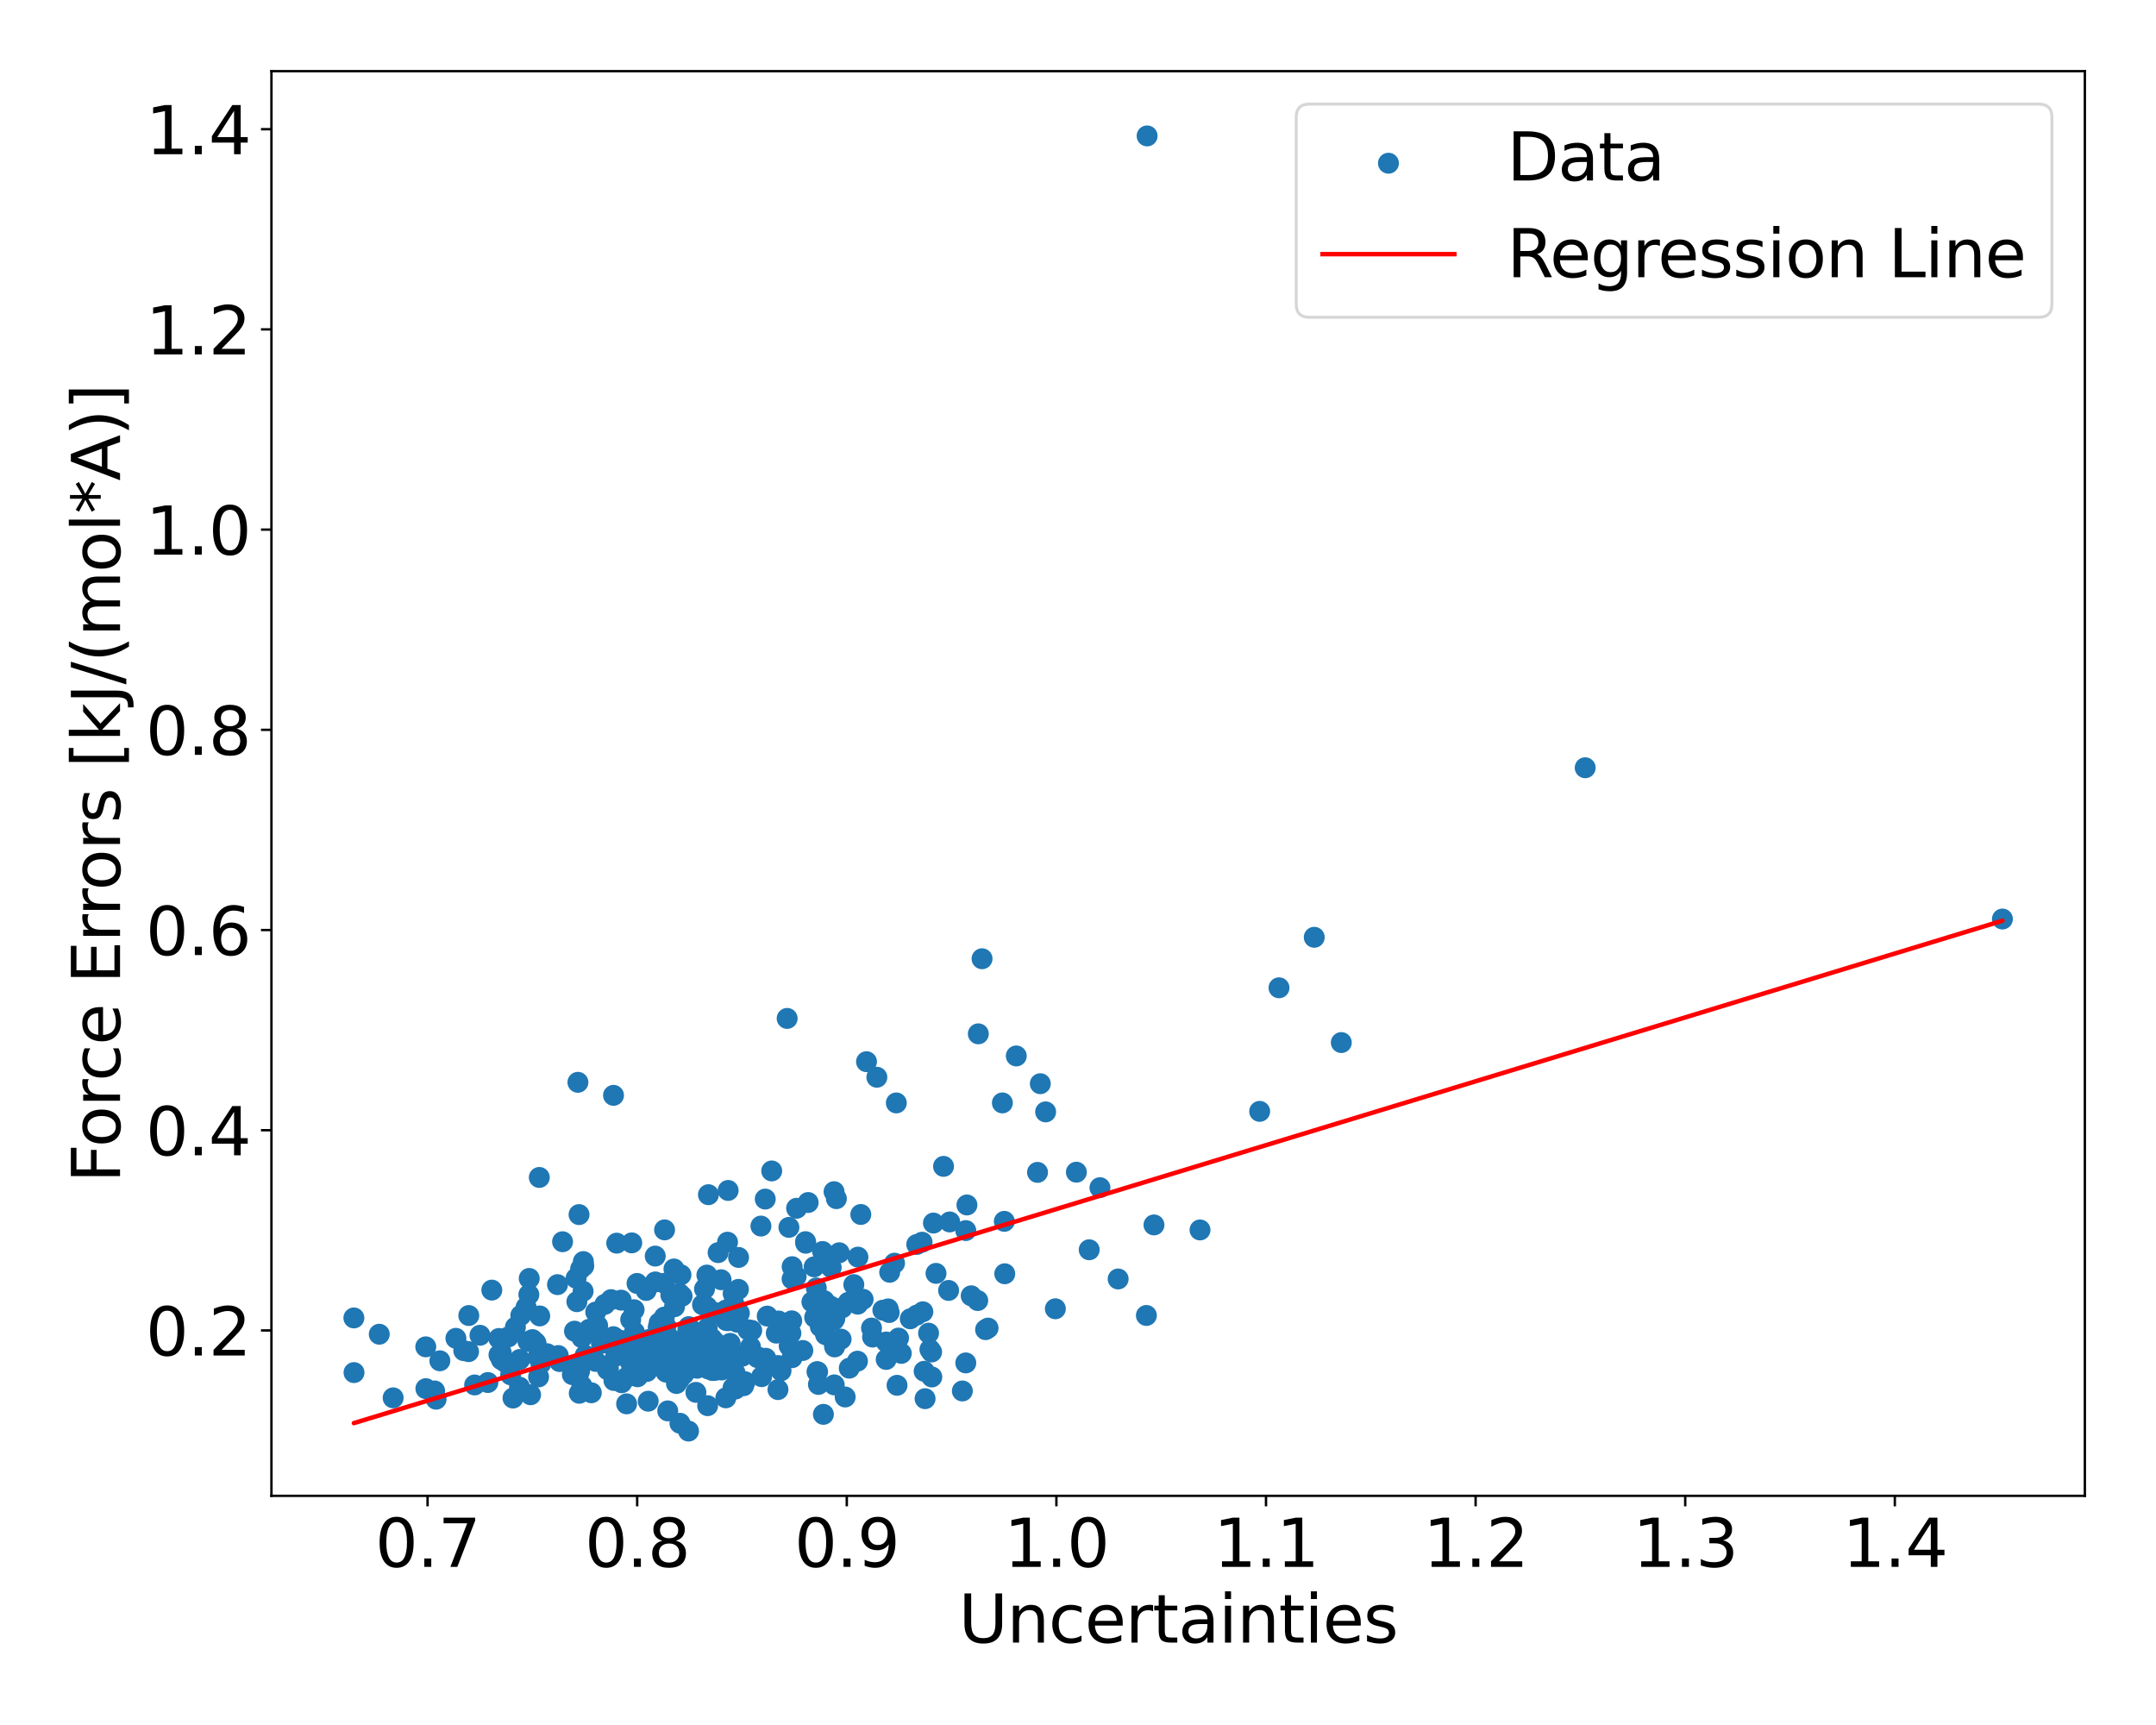 <?xml version="1.0" encoding="utf-8" standalone="no"?>
<!DOCTYPE svg PUBLIC "-//W3C//DTD SVG 1.1//EN"
  "http://www.w3.org/Graphics/SVG/1.1/DTD/svg11.dtd">
<svg xmlns:xlink="http://www.w3.org/1999/xlink" width="720pt" height="576pt" viewBox="0 0 720 576" xmlns="http://www.w3.org/2000/svg" version="1.1">
 <defs>
  <style type="text/css">*{stroke-linejoin: round; stroke-linecap: butt}</style>
 </defs>
 <g id="figure_1">
  <g id="patch_1">
   <path d="M 0 576 
L 720 576 
L 720 0 
L 0 0 
z
" style="fill: #ffffff"/>
  </g>
  <g id="axes_1">
   <g id="patch_2">
    <path d="M 90.65 499.48 
L 696.24 499.48 
L 696.24 23.76 
L 90.65 23.76 
z
" style="fill: #ffffff"/>
   </g>
   <g id="PathCollection_1">
    <defs>
     <path id="mf0bd184e7b" d="M 0 3 
C 0.796 3 1.559 2.684 2.121 2.121 
C 2.684 1.559 3 0.796 3 0 
C 3 -0.796 2.684 -1.559 2.121 -2.121 
C 1.559 -2.684 0.796 -3 0 -3 
C -0.796 -3 -1.559 -2.684 -2.121 -2.121 
C -2.684 -1.559 -3 -0.796 -3 0 
C -3 0.796 -2.684 1.559 -2.121 2.121 
C -1.559 2.684 -0.796 3 0 3 
z
" style="stroke: #1f77b4"/>
    </defs>
    <g clip-path="url(#p8e63df22cf)">
     <use xlink:href="#mf0bd184e7b" x="291.402" y="446.472" style="fill: #1f77b4; stroke: #1f77b4"/>
     <use xlink:href="#mf0bd184e7b" x="214.56" y="454.845" style="fill: #1f77b4; stroke: #1f77b4"/>
     <use xlink:href="#mf0bd184e7b" x="210.976" y="415.013" style="fill: #1f77b4; stroke: #1f77b4"/>
     <use xlink:href="#mf0bd184e7b" x="156.475" y="451.33" style="fill: #1f77b4; stroke: #1f77b4"/>
     <use xlink:href="#mf0bd184e7b" x="246.714" y="461.377" style="fill: #1f77b4; stroke: #1f77b4"/>
     <use xlink:href="#mf0bd184e7b" x="263.553" y="449.432" style="fill: #1f77b4; stroke: #1f77b4"/>
     <use xlink:href="#mf0bd184e7b" x="447.934" y="348.126" style="fill: #1f77b4; stroke: #1f77b4"/>
     <use xlink:href="#mf0bd184e7b" x="240.808" y="427.321" style="fill: #1f77b4; stroke: #1f77b4"/>
     <use xlink:href="#mf0bd184e7b" x="239.206" y="455.465" style="fill: #1f77b4; stroke: #1f77b4"/>
     <use xlink:href="#mf0bd184e7b" x="232.778" y="456.866" style="fill: #1f77b4; stroke: #1f77b4"/>
     <use xlink:href="#mf0bd184e7b" x="234.608" y="435.675" style="fill: #1f77b4; stroke: #1f77b4"/>
     <use xlink:href="#mf0bd184e7b" x="170.54" y="459.084" style="fill: #1f77b4; stroke: #1f77b4"/>
     <use xlink:href="#mf0bd184e7b" x="279.313" y="400.25" style="fill: #1f77b4; stroke: #1f77b4"/>
     <use xlink:href="#mf0bd184e7b" x="249.743" y="444.026" style="fill: #1f77b4; stroke: #1f77b4"/>
     <use xlink:href="#mf0bd184e7b" x="226.919" y="460.556" style="fill: #1f77b4; stroke: #1f77b4"/>
     <use xlink:href="#mf0bd184e7b" x="179.034" y="448.645" style="fill: #1f77b4; stroke: #1f77b4"/>
     <use xlink:href="#mf0bd184e7b" x="186.868" y="454.64" style="fill: #1f77b4; stroke: #1f77b4"/>
     <use xlink:href="#mf0bd184e7b" x="126.657" y="445.514" style="fill: #1f77b4; stroke: #1f77b4"/>
     <use xlink:href="#mf0bd184e7b" x="179.862" y="459.776" style="fill: #1f77b4; stroke: #1f77b4"/>
     <use xlink:href="#mf0bd184e7b" x="180.102" y="393.167" style="fill: #1f77b4; stroke: #1f77b4"/>
     <use xlink:href="#mf0bd184e7b" x="145.639" y="467.206" style="fill: #1f77b4; stroke: #1f77b4"/>
     <use xlink:href="#mf0bd184e7b" x="191.855" y="444.493" style="fill: #1f77b4; stroke: #1f77b4"/>
     <use xlink:href="#mf0bd184e7b" x="306.129" y="439.144" style="fill: #1f77b4; stroke: #1f77b4"/>
     <use xlink:href="#mf0bd184e7b" x="199.586" y="442.659" style="fill: #1f77b4; stroke: #1f77b4"/>
     <use xlink:href="#mf0bd184e7b" x="254.338" y="459.688" style="fill: #1f77b4; stroke: #1f77b4"/>
     <use xlink:href="#mf0bd184e7b" x="385.372" y="409.016" style="fill: #1f77b4; stroke: #1f77b4"/>
     <use xlink:href="#mf0bd184e7b" x="216.674" y="453.606" style="fill: #1f77b4; stroke: #1f77b4"/>
     <use xlink:href="#mf0bd184e7b" x="142.221" y="463.688" style="fill: #1f77b4; stroke: #1f77b4"/>
     <use xlink:href="#mf0bd184e7b" x="142.186" y="449.727" style="fill: #1f77b4; stroke: #1f77b4"/>
     <use xlink:href="#mf0bd184e7b" x="275.692" y="445.675" style="fill: #1f77b4; stroke: #1f77b4"/>
     <use xlink:href="#mf0bd184e7b" x="209.258" y="468.766" style="fill: #1f77b4; stroke: #1f77b4"/>
     <use xlink:href="#mf0bd184e7b" x="237.89" y="457.626" style="fill: #1f77b4; stroke: #1f77b4"/>
     <use xlink:href="#mf0bd184e7b" x="211.761" y="437.328" style="fill: #1f77b4; stroke: #1f77b4"/>
     <use xlink:href="#mf0bd184e7b" x="227.415" y="425.684" style="fill: #1f77b4; stroke: #1f77b4"/>
     <use xlink:href="#mf0bd184e7b" x="264.122" y="445.18" style="fill: #1f77b4; stroke: #1f77b4"/>
     <use xlink:href="#mf0bd184e7b" x="218.84" y="428.056" style="fill: #1f77b4; stroke: #1f77b4"/>
     <use xlink:href="#mf0bd184e7b" x="175.685" y="436.506" style="fill: #1f77b4; stroke: #1f77b4"/>
     <use xlink:href="#mf0bd184e7b" x="209.367" y="459.81" style="fill: #1f77b4; stroke: #1f77b4"/>
     <use xlink:href="#mf0bd184e7b" x="312.583" y="425.199" style="fill: #1f77b4; stroke: #1f77b4"/>
     <use xlink:href="#mf0bd184e7b" x="259.802" y="464.003" style="fill: #1f77b4; stroke: #1f77b4"/>
     <use xlink:href="#mf0bd184e7b" x="242.408" y="437.443" style="fill: #1f77b4; stroke: #1f77b4"/>
     <use xlink:href="#mf0bd184e7b" x="281.264" y="436.703" style="fill: #1f77b4; stroke: #1f77b4"/>
     <use xlink:href="#mf0bd184e7b" x="207.441" y="434.141" style="fill: #1f77b4; stroke: #1f77b4"/>
     <use xlink:href="#mf0bd184e7b" x="236.968" y="448.332" style="fill: #1f77b4; stroke: #1f77b4"/>
     <use xlink:href="#mf0bd184e7b" x="239.809" y="418.266" style="fill: #1f77b4; stroke: #1f77b4"/>
     <use xlink:href="#mf0bd184e7b" x="289.371" y="354.516" style="fill: #1f77b4; stroke: #1f77b4"/>
     <use xlink:href="#mf0bd184e7b" x="287.469" y="405.529" style="fill: #1f77b4; stroke: #1f77b4"/>
     <use xlink:href="#mf0bd184e7b" x="243.254" y="440.981" style="fill: #1f77b4; stroke: #1f77b4"/>
     <use xlink:href="#mf0bd184e7b" x="259.241" y="445.146" style="fill: #1f77b4; stroke: #1f77b4"/>
     <use xlink:href="#mf0bd184e7b" x="310.549" y="450.614" style="fill: #1f77b4; stroke: #1f77b4"/>
     <use xlink:href="#mf0bd184e7b" x="359.457" y="391.41" style="fill: #1f77b4; stroke: #1f77b4"/>
     <use xlink:href="#mf0bd184e7b" x="193.565" y="457.773" style="fill: #1f77b4; stroke: #1f77b4"/>
     <use xlink:href="#mf0bd184e7b" x="286.356" y="454.511" style="fill: #1f77b4; stroke: #1f77b4"/>
     <use xlink:href="#mf0bd184e7b" x="235.274" y="430.401" style="fill: #1f77b4; stroke: #1f77b4"/>
     <use xlink:href="#mf0bd184e7b" x="154.876" y="451.003" style="fill: #1f77b4; stroke: #1f77b4"/>
     <use xlink:href="#mf0bd184e7b" x="176.733" y="426.885" style="fill: #1f77b4; stroke: #1f77b4"/>
     <use xlink:href="#mf0bd184e7b" x="221.853" y="439.79" style="fill: #1f77b4; stroke: #1f77b4"/>
     <use xlink:href="#mf0bd184e7b" x="295.943" y="453.936" style="fill: #1f77b4; stroke: #1f77b4"/>
     <use xlink:href="#mf0bd184e7b" x="180.246" y="439.411" style="fill: #1f77b4; stroke: #1f77b4"/>
     <use xlink:href="#mf0bd184e7b" x="201.994" y="435.542" style="fill: #1f77b4; stroke: #1f77b4"/>
     <use xlink:href="#mf0bd184e7b" x="310.097" y="445.162" style="fill: #1f77b4; stroke: #1f77b4"/>
     <use xlink:href="#mf0bd184e7b" x="187.869" y="414.631" style="fill: #1f77b4; stroke: #1f77b4"/>
     <use xlink:href="#mf0bd184e7b" x="177.817" y="447.31" style="fill: #1f77b4; stroke: #1f77b4"/>
     <use xlink:href="#mf0bd184e7b" x="229.335" y="457.449" style="fill: #1f77b4; stroke: #1f77b4"/>
     <use xlink:href="#mf0bd184e7b" x="260.904" y="443.371" style="fill: #1f77b4; stroke: #1f77b4"/>
     <use xlink:href="#mf0bd184e7b" x="162.935" y="461.643" style="fill: #1f77b4; stroke: #1f77b4"/>
     <use xlink:href="#mf0bd184e7b" x="229.936" y="477.856" style="fill: #1f77b4; stroke: #1f77b4"/>
     <use xlink:href="#mf0bd184e7b" x="232.835" y="449.361" style="fill: #1f77b4; stroke: #1f77b4"/>
     <use xlink:href="#mf0bd184e7b" x="278.529" y="397.919" style="fill: #1f77b4; stroke: #1f77b4"/>
     <use xlink:href="#mf0bd184e7b" x="259.834" y="455.974" style="fill: #1f77b4; stroke: #1f77b4"/>
     <use xlink:href="#mf0bd184e7b" x="203.185" y="457.094" style="fill: #1f77b4; stroke: #1f77b4"/>
     <use xlink:href="#mf0bd184e7b" x="286.442" y="435.481" style="fill: #1f77b4; stroke: #1f77b4"/>
     <use xlink:href="#mf0bd184e7b" x="167.425" y="454.009" style="fill: #1f77b4; stroke: #1f77b4"/>
     <use xlink:href="#mf0bd184e7b" x="197.474" y="465.065" style="fill: #1f77b4; stroke: #1f77b4"/>
     <use xlink:href="#mf0bd184e7b" x="205.955" y="415.105" style="fill: #1f77b4; stroke: #1f77b4"/>
     <use xlink:href="#mf0bd184e7b" x="272.832" y="458.03" style="fill: #1f77b4; stroke: #1f77b4"/>
     <use xlink:href="#mf0bd184e7b" x="263.455" y="409.837" style="fill: #1f77b4; stroke: #1f77b4"/>
     <use xlink:href="#mf0bd184e7b" x="269.014" y="414.605" style="fill: #1f77b4; stroke: #1f77b4"/>
     <use xlink:href="#mf0bd184e7b" x="192.648" y="434.648" style="fill: #1f77b4; stroke: #1f77b4"/>
     <use xlink:href="#mf0bd184e7b" x="221.072" y="449.349" style="fill: #1f77b4; stroke: #1f77b4"/>
     <use xlink:href="#mf0bd184e7b" x="274.975" y="472.27" style="fill: #1f77b4; stroke: #1f77b4"/>
     <use xlink:href="#mf0bd184e7b" x="203.055" y="455.939" style="fill: #1f77b4; stroke: #1f77b4"/>
     <use xlink:href="#mf0bd184e7b" x="308.62" y="457.889" style="fill: #1f77b4; stroke: #1f77b4"/>
     <use xlink:href="#mf0bd184e7b" x="238.87" y="438.297" style="fill: #1f77b4; stroke: #1f77b4"/>
     <use xlink:href="#mf0bd184e7b" x="194.733" y="431.168" style="fill: #1f77b4; stroke: #1f77b4"/>
     <use xlink:href="#mf0bd184e7b" x="262.935" y="444.184" style="fill: #1f77b4; stroke: #1f77b4"/>
     <use xlink:href="#mf0bd184e7b" x="216.246" y="450.678" style="fill: #1f77b4; stroke: #1f77b4"/>
     <use xlink:href="#mf0bd184e7b" x="212.916" y="459.72" style="fill: #1f77b4; stroke: #1f77b4"/>
     <use xlink:href="#mf0bd184e7b" x="283.611" y="456.849" style="fill: #1f77b4; stroke: #1f77b4"/>
     <use xlink:href="#mf0bd184e7b" x="223.451" y="446.695" style="fill: #1f77b4; stroke: #1f77b4"/>
     <use xlink:href="#mf0bd184e7b" x="225.265" y="436.323" style="fill: #1f77b4; stroke: #1f77b4"/>
     <use xlink:href="#mf0bd184e7b" x="222.446" y="458.178" style="fill: #1f77b4; stroke: #1f77b4"/>
     <use xlink:href="#mf0bd184e7b" x="215.936" y="451.026" style="fill: #1f77b4; stroke: #1f77b4"/>
     <use xlink:href="#mf0bd184e7b" x="335.397" y="407.822" style="fill: #1f77b4; stroke: #1f77b4"/>
     <use xlink:href="#mf0bd184e7b" x="191.138" y="459.01" style="fill: #1f77b4; stroke: #1f77b4"/>
     <use xlink:href="#mf0bd184e7b" x="152.25" y="446.887" style="fill: #1f77b4; stroke: #1f77b4"/>
     <use xlink:href="#mf0bd184e7b" x="245.6" y="463.82" style="fill: #1f77b4; stroke: #1f77b4"/>
     <use xlink:href="#mf0bd184e7b" x="233.132" y="444.99" style="fill: #1f77b4; stroke: #1f77b4"/>
     <use xlink:href="#mf0bd184e7b" x="173.5" y="463.182" style="fill: #1f77b4; stroke: #1f77b4"/>
     <use xlink:href="#mf0bd184e7b" x="383.083" y="45.384" style="fill: #1f77b4; stroke: #1f77b4"/>
     <use xlink:href="#mf0bd184e7b" x="204.85" y="446.334" style="fill: #1f77b4; stroke: #1f77b4"/>
     <use xlink:href="#mf0bd184e7b" x="205.655" y="452.813" style="fill: #1f77b4; stroke: #1f77b4"/>
     <use xlink:href="#mf0bd184e7b" x="254.117" y="409.403" style="fill: #1f77b4; stroke: #1f77b4"/>
     <use xlink:href="#mf0bd184e7b" x="243.844" y="448.568" style="fill: #1f77b4; stroke: #1f77b4"/>
     <use xlink:href="#mf0bd184e7b" x="169.775" y="446.408" style="fill: #1f77b4; stroke: #1f77b4"/>
     <use xlink:href="#mf0bd184e7b" x="146.89" y="454.386" style="fill: #1f77b4; stroke: #1f77b4"/>
     <use xlink:href="#mf0bd184e7b" x="198.95" y="438.107" style="fill: #1f77b4; stroke: #1f77b4"/>
     <use xlink:href="#mf0bd184e7b" x="238.899" y="457.571" style="fill: #1f77b4; stroke: #1f77b4"/>
     <use xlink:href="#mf0bd184e7b" x="668.713" y="306.877" style="fill: #1f77b4; stroke: #1f77b4"/>
     <use xlink:href="#mf0bd184e7b" x="256.219" y="439.456" style="fill: #1f77b4; stroke: #1f77b4"/>
     <use xlink:href="#mf0bd184e7b" x="438.896" y="312.973" style="fill: #1f77b4; stroke: #1f77b4"/>
     <use xlink:href="#mf0bd184e7b" x="194.816" y="421.257" style="fill: #1f77b4; stroke: #1f77b4"/>
     <use xlink:href="#mf0bd184e7b" x="272.605" y="430.058" style="fill: #1f77b4; stroke: #1f77b4"/>
     <use xlink:href="#mf0bd184e7b" x="324.332" y="432.689" style="fill: #1f77b4; stroke: #1f77b4"/>
     <use xlink:href="#mf0bd184e7b" x="245.038" y="435.248" style="fill: #1f77b4; stroke: #1f77b4"/>
     <use xlink:href="#mf0bd184e7b" x="194.946" y="422.742" style="fill: #1f77b4; stroke: #1f77b4"/>
     <use xlink:href="#mf0bd184e7b" x="236.063" y="425.76" style="fill: #1f77b4; stroke: #1f77b4"/>
     <use xlink:href="#mf0bd184e7b" x="207.62" y="461.72" style="fill: #1f77b4; stroke: #1f77b4"/>
     <use xlink:href="#mf0bd184e7b" x="279.323" y="437.114" style="fill: #1f77b4; stroke: #1f77b4"/>
     <use xlink:href="#mf0bd184e7b" x="198.946" y="454.596" style="fill: #1f77b4; stroke: #1f77b4"/>
     <use xlink:href="#mf0bd184e7b" x="264.395" y="441.038" style="fill: #1f77b4; stroke: #1f77b4"/>
     <use xlink:href="#mf0bd184e7b" x="246.909" y="438.491" style="fill: #1f77b4; stroke: #1f77b4"/>
     <use xlink:href="#mf0bd184e7b" x="204.058" y="433.963" style="fill: #1f77b4; stroke: #1f77b4"/>
     <use xlink:href="#mf0bd184e7b" x="118.222" y="458.324" style="fill: #1f77b4; stroke: #1f77b4"/>
     <use xlink:href="#mf0bd184e7b" x="196.725" y="443.877" style="fill: #1f77b4; stroke: #1f77b4"/>
     <use xlink:href="#mf0bd184e7b" x="192.605" y="455.844" style="fill: #1f77b4; stroke: #1f77b4"/>
     <use xlink:href="#mf0bd184e7b" x="171.314" y="466.832" style="fill: #1f77b4; stroke: #1f77b4"/>
     <use xlink:href="#mf0bd184e7b" x="222.99" y="471.113" style="fill: #1f77b4; stroke: #1f77b4"/>
     <use xlink:href="#mf0bd184e7b" x="306.147" y="415.536" style="fill: #1f77b4; stroke: #1f77b4"/>
     <use xlink:href="#mf0bd184e7b" x="322.909" y="402.353" style="fill: #1f77b4; stroke: #1f77b4"/>
     <use xlink:href="#mf0bd184e7b" x="236.728" y="446.195" style="fill: #1f77b4; stroke: #1f77b4"/>
     <use xlink:href="#mf0bd184e7b" x="334.745" y="368.278" style="fill: #1f77b4; stroke: #1f77b4"/>
     <use xlink:href="#mf0bd184e7b" x="311.724" y="408.394" style="fill: #1f77b4; stroke: #1f77b4"/>
     <use xlink:href="#mf0bd184e7b" x="195.417" y="452.557" style="fill: #1f77b4; stroke: #1f77b4"/>
     <use xlink:href="#mf0bd184e7b" x="237.856" y="456.03" style="fill: #1f77b4; stroke: #1f77b4"/>
     <use xlink:href="#mf0bd184e7b" x="316.787" y="430.892" style="fill: #1f77b4; stroke: #1f77b4"/>
     <use xlink:href="#mf0bd184e7b" x="205.019" y="460.961" style="fill: #1f77b4; stroke: #1f77b4"/>
     <use xlink:href="#mf0bd184e7b" x="220.147" y="441.684" style="fill: #1f77b4; stroke: #1f77b4"/>
     <use xlink:href="#mf0bd184e7b" x="246.603" y="430.538" style="fill: #1f77b4; stroke: #1f77b4"/>
     <use xlink:href="#mf0bd184e7b" x="118.177" y="440.076" style="fill: #1f77b4; stroke: #1f77b4"/>
     <use xlink:href="#mf0bd184e7b" x="238.839" y="448.194" style="fill: #1f77b4; stroke: #1f77b4"/>
     <use xlink:href="#mf0bd184e7b" x="182.71" y="452.019" style="fill: #1f77b4; stroke: #1f77b4"/>
     <use xlink:href="#mf0bd184e7b" x="214.956" y="454.621" style="fill: #1f77b4; stroke: #1f77b4"/>
     <use xlink:href="#mf0bd184e7b" x="200.845" y="448.587" style="fill: #1f77b4; stroke: #1f77b4"/>
     <use xlink:href="#mf0bd184e7b" x="166.598" y="446.94" style="fill: #1f77b4; stroke: #1f77b4"/>
     <use xlink:href="#mf0bd184e7b" x="311.113" y="451.447" style="fill: #1f77b4; stroke: #1f77b4"/>
     <use xlink:href="#mf0bd184e7b" x="211.863" y="444.82" style="fill: #1f77b4; stroke: #1f77b4"/>
     <use xlink:href="#mf0bd184e7b" x="273.04" y="458.057" style="fill: #1f77b4; stroke: #1f77b4"/>
     <use xlink:href="#mf0bd184e7b" x="529.381" y="256.362" style="fill: #1f77b4; stroke: #1f77b4"/>
     <use xlink:href="#mf0bd184e7b" x="242.575" y="440.959" style="fill: #1f77b4; stroke: #1f77b4"/>
     <use xlink:href="#mf0bd184e7b" x="311.179" y="459.787" style="fill: #1f77b4; stroke: #1f77b4"/>
     <use xlink:href="#mf0bd184e7b" x="297.433" y="449.635" style="fill: #1f77b4; stroke: #1f77b4"/>
     <use xlink:href="#mf0bd184e7b" x="274.701" y="417.89" style="fill: #1f77b4; stroke: #1f77b4"/>
     <use xlink:href="#mf0bd184e7b" x="246.643" y="419.875" style="fill: #1f77b4; stroke: #1f77b4"/>
     <use xlink:href="#mf0bd184e7b" x="173.922" y="439.229" style="fill: #1f77b4; stroke: #1f77b4"/>
     <use xlink:href="#mf0bd184e7b" x="176.323" y="447.934" style="fill: #1f77b4; stroke: #1f77b4"/>
     <use xlink:href="#mf0bd184e7b" x="280.891" y="447.162" style="fill: #1f77b4; stroke: #1f77b4"/>
     <use xlink:href="#mf0bd184e7b" x="326.516" y="434.268" style="fill: #1f77b4; stroke: #1f77b4"/>
     <use xlink:href="#mf0bd184e7b" x="225.9" y="461.971" style="fill: #1f77b4; stroke: #1f77b4"/>
     <use xlink:href="#mf0bd184e7b" x="207.024" y="447.504" style="fill: #1f77b4; stroke: #1f77b4"/>
     <use xlink:href="#mf0bd184e7b" x="321.379" y="464.462" style="fill: #1f77b4; stroke: #1f77b4"/>
     <use xlink:href="#mf0bd184e7b" x="322.526" y="410.904" style="fill: #1f77b4; stroke: #1f77b4"/>
     <use xlink:href="#mf0bd184e7b" x="216.158" y="455.856" style="fill: #1f77b4; stroke: #1f77b4"/>
     <use xlink:href="#mf0bd184e7b" x="297.111" y="424.835" style="fill: #1f77b4; stroke: #1f77b4"/>
     <use xlink:href="#mf0bd184e7b" x="179.677" y="453.123" style="fill: #1f77b4; stroke: #1f77b4"/>
     <use xlink:href="#mf0bd184e7b" x="224.133" y="453.974" style="fill: #1f77b4; stroke: #1f77b4"/>
     <use xlink:href="#mf0bd184e7b" x="192.996" y="361.4" style="fill: #1f77b4; stroke: #1f77b4"/>
     <use xlink:href="#mf0bd184e7b" x="226.89" y="431.904" style="fill: #1f77b4; stroke: #1f77b4"/>
     <use xlink:href="#mf0bd184e7b" x="294.829" y="437.488" style="fill: #1f77b4; stroke: #1f77b4"/>
     <use xlink:href="#mf0bd184e7b" x="176.609" y="432.294" style="fill: #1f77b4; stroke: #1f77b4"/>
     <use xlink:href="#mf0bd184e7b" x="160.288" y="445.867" style="fill: #1f77b4; stroke: #1f77b4"/>
     <use xlink:href="#mf0bd184e7b" x="242.391" y="466.759" style="fill: #1f77b4; stroke: #1f77b4"/>
     <use xlink:href="#mf0bd184e7b" x="236.322" y="469.373" style="fill: #1f77b4; stroke: #1f77b4"/>
     <use xlink:href="#mf0bd184e7b" x="373.408" y="427.07" style="fill: #1f77b4; stroke: #1f77b4"/>
     <use xlink:href="#mf0bd184e7b" x="210.439" y="454.729" style="fill: #1f77b4; stroke: #1f77b4"/>
     <use xlink:href="#mf0bd184e7b" x="285.136" y="428.951" style="fill: #1f77b4; stroke: #1f77b4"/>
     <use xlink:href="#mf0bd184e7b" x="382.837" y="439.247" style="fill: #1f77b4; stroke: #1f77b4"/>
     <use xlink:href="#mf0bd184e7b" x="224.036" y="432.463" style="fill: #1f77b4; stroke: #1f77b4"/>
     <use xlink:href="#mf0bd184e7b" x="248.267" y="461.382" style="fill: #1f77b4; stroke: #1f77b4"/>
     <use xlink:href="#mf0bd184e7b" x="193.894" y="423.694" style="fill: #1f77b4; stroke: #1f77b4"/>
     <use xlink:href="#mf0bd184e7b" x="346.48" y="391.467" style="fill: #1f77b4; stroke: #1f77b4"/>
     <use xlink:href="#mf0bd184e7b" x="248.818" y="461.375" style="fill: #1f77b4; stroke: #1f77b4"/>
     <use xlink:href="#mf0bd184e7b" x="230.001" y="442.978" style="fill: #1f77b4; stroke: #1f77b4"/>
     <use xlink:href="#mf0bd184e7b" x="315.095" y="389.468" style="fill: #1f77b4; stroke: #1f77b4"/>
     <use xlink:href="#mf0bd184e7b" x="271.137" y="434.741" style="fill: #1f77b4; stroke: #1f77b4"/>
     <use xlink:href="#mf0bd184e7b" x="299.567" y="462.571" style="fill: #1f77b4; stroke: #1f77b4"/>
     <use xlink:href="#mf0bd184e7b" x="192.389" y="426.812" style="fill: #1f77b4; stroke: #1f77b4"/>
     <use xlink:href="#mf0bd184e7b" x="219.827" y="443.145" style="fill: #1f77b4; stroke: #1f77b4"/>
     <use xlink:href="#mf0bd184e7b" x="186.18" y="428.954" style="fill: #1f77b4; stroke: #1f77b4"/>
     <use xlink:href="#mf0bd184e7b" x="251.035" y="444.232" style="fill: #1f77b4; stroke: #1f77b4"/>
     <use xlink:href="#mf0bd184e7b" x="299.325" y="368.282" style="fill: #1f77b4; stroke: #1f77b4"/>
     <use xlink:href="#mf0bd184e7b" x="282.248" y="466.472" style="fill: #1f77b4; stroke: #1f77b4"/>
     <use xlink:href="#mf0bd184e7b" x="260.827" y="457.727" style="fill: #1f77b4; stroke: #1f77b4"/>
     <use xlink:href="#mf0bd184e7b" x="427.128" y="329.839" style="fill: #1f77b4; stroke: #1f77b4"/>
     <use xlink:href="#mf0bd184e7b" x="278.725" y="449.752" style="fill: #1f77b4; stroke: #1f77b4"/>
     <use xlink:href="#mf0bd184e7b" x="329.142" y="443.985" style="fill: #1f77b4; stroke: #1f77b4"/>
     <use xlink:href="#mf0bd184e7b" x="236.529" y="457.119" style="fill: #1f77b4; stroke: #1f77b4"/>
     <use xlink:href="#mf0bd184e7b" x="193.374" y="405.569" style="fill: #1f77b4; stroke: #1f77b4"/>
     <use xlink:href="#mf0bd184e7b" x="233.4" y="453.426" style="fill: #1f77b4; stroke: #1f77b4"/>
     <use xlink:href="#mf0bd184e7b" x="300.987" y="451.911" style="fill: #1f77b4; stroke: #1f77b4"/>
     <use xlink:href="#mf0bd184e7b" x="303.986" y="440.361" style="fill: #1f77b4; stroke: #1f77b4"/>
     <use xlink:href="#mf0bd184e7b" x="237.826" y="448.887" style="fill: #1f77b4; stroke: #1f77b4"/>
     <use xlink:href="#mf0bd184e7b" x="212.731" y="428.556" style="fill: #1f77b4; stroke: #1f77b4"/>
     <use xlink:href="#mf0bd184e7b" x="283.281" y="434.857" style="fill: #1f77b4; stroke: #1f77b4"/>
     <use xlink:href="#mf0bd184e7b" x="335.541" y="425.328" style="fill: #1f77b4; stroke: #1f77b4"/>
     <use xlink:href="#mf0bd184e7b" x="273.965" y="443.018" style="fill: #1f77b4; stroke: #1f77b4"/>
     <use xlink:href="#mf0bd184e7b" x="308.933" y="467.038" style="fill: #1f77b4; stroke: #1f77b4"/>
     <use xlink:href="#mf0bd184e7b" x="246.44" y="453.185" style="fill: #1f77b4; stroke: #1f77b4"/>
     <use xlink:href="#mf0bd184e7b" x="216.119" y="454.742" style="fill: #1f77b4; stroke: #1f77b4"/>
     <use xlink:href="#mf0bd184e7b" x="192.822" y="456.71" style="fill: #1f77b4; stroke: #1f77b4"/>
     <use xlink:href="#mf0bd184e7b" x="167.078" y="447.331" style="fill: #1f77b4; stroke: #1f77b4"/>
     <use xlink:href="#mf0bd184e7b" x="349.189" y="371.275" style="fill: #1f77b4; stroke: #1f77b4"/>
     <use xlink:href="#mf0bd184e7b" x="278.6" y="462.433" style="fill: #1f77b4; stroke: #1f77b4"/>
     <use xlink:href="#mf0bd184e7b" x="247.851" y="452.871" style="fill: #1f77b4; stroke: #1f77b4"/>
     <use xlink:href="#mf0bd184e7b" x="224.445" y="448.415" style="fill: #1f77b4; stroke: #1f77b4"/>
     <use xlink:href="#mf0bd184e7b" x="420.67" y="371.099" style="fill: #1f77b4; stroke: #1f77b4"/>
     <use xlink:href="#mf0bd184e7b" x="168.684" y="454.839" style="fill: #1f77b4; stroke: #1f77b4"/>
     <use xlink:href="#mf0bd184e7b" x="212.543" y="447.848" style="fill: #1f77b4; stroke: #1f77b4"/>
     <use xlink:href="#mf0bd184e7b" x="296.609" y="437.057" style="fill: #1f77b4; stroke: #1f77b4"/>
     <use xlink:href="#mf0bd184e7b" x="218.437" y="447.013" style="fill: #1f77b4; stroke: #1f77b4"/>
     <use xlink:href="#mf0bd184e7b" x="193.147" y="458.951" style="fill: #1f77b4; stroke: #1f77b4"/>
     <use xlink:href="#mf0bd184e7b" x="227.26" y="452.929" style="fill: #1f77b4; stroke: #1f77b4"/>
     <use xlink:href="#mf0bd184e7b" x="220.439" y="442.425" style="fill: #1f77b4; stroke: #1f77b4"/>
     <use xlink:href="#mf0bd184e7b" x="164.242" y="430.781" style="fill: #1f77b4; stroke: #1f77b4"/>
     <use xlink:href="#mf0bd184e7b" x="236.578" y="398.922" style="fill: #1f77b4; stroke: #1f77b4"/>
     <use xlink:href="#mf0bd184e7b" x="236.039" y="436.32" style="fill: #1f77b4; stroke: #1f77b4"/>
     <use xlink:href="#mf0bd184e7b" x="131.293" y="466.76" style="fill: #1f77b4; stroke: #1f77b4"/>
     <use xlink:href="#mf0bd184e7b" x="255.73" y="453.544" style="fill: #1f77b4; stroke: #1f77b4"/>
     <use xlink:href="#mf0bd184e7b" x="242.218" y="454.276" style="fill: #1f77b4; stroke: #1f77b4"/>
     <use xlink:href="#mf0bd184e7b" x="308.184" y="438.022" style="fill: #1f77b4; stroke: #1f77b4"/>
     <use xlink:href="#mf0bd184e7b" x="216.466" y="467.878" style="fill: #1f77b4; stroke: #1f77b4"/>
     <use xlink:href="#mf0bd184e7b" x="201.882" y="447.164" style="fill: #1f77b4; stroke: #1f77b4"/>
     <use xlink:href="#mf0bd184e7b" x="400.748" y="410.692" style="fill: #1f77b4; stroke: #1f77b4"/>
     <use xlink:href="#mf0bd184e7b" x="280.275" y="418.314" style="fill: #1f77b4; stroke: #1f77b4"/>
     <use xlink:href="#mf0bd184e7b" x="214.507" y="448.999" style="fill: #1f77b4; stroke: #1f77b4"/>
     <use xlink:href="#mf0bd184e7b" x="194.335" y="446.689" style="fill: #1f77b4; stroke: #1f77b4"/>
     <use xlink:href="#mf0bd184e7b" x="156.551" y="439.272" style="fill: #1f77b4; stroke: #1f77b4"/>
     <use xlink:href="#mf0bd184e7b" x="317.153" y="408.025" style="fill: #1f77b4; stroke: #1f77b4"/>
     <use xlink:href="#mf0bd184e7b" x="269.881" y="401.535" style="fill: #1f77b4; stroke: #1f77b4"/>
     <use xlink:href="#mf0bd184e7b" x="367.331" y="396.582" style="fill: #1f77b4; stroke: #1f77b4"/>
     <use xlink:href="#mf0bd184e7b" x="322.524" y="455.097" style="fill: #1f77b4; stroke: #1f77b4"/>
     <use xlink:href="#mf0bd184e7b" x="166.634" y="452.403" style="fill: #1f77b4; stroke: #1f77b4"/>
     <use xlink:href="#mf0bd184e7b" x="186.431" y="452.631" style="fill: #1f77b4; stroke: #1f77b4"/>
     <use xlink:href="#mf0bd184e7b" x="234.89" y="447.901" style="fill: #1f77b4; stroke: #1f77b4"/>
     <use xlink:href="#mf0bd184e7b" x="261.83" y="442.38" style="fill: #1f77b4; stroke: #1f77b4"/>
     <use xlink:href="#mf0bd184e7b" x="229.695" y="444.021" style="fill: #1f77b4; stroke: #1f77b4"/>
     <use xlink:href="#mf0bd184e7b" x="227.696" y="447.666" style="fill: #1f77b4; stroke: #1f77b4"/>
     <use xlink:href="#mf0bd184e7b" x="268.104" y="450.942" style="fill: #1f77b4; stroke: #1f77b4"/>
     <use xlink:href="#mf0bd184e7b" x="307.932" y="414.787" style="fill: #1f77b4; stroke: #1f77b4"/>
     <use xlink:href="#mf0bd184e7b" x="234.846" y="454.454" style="fill: #1f77b4; stroke: #1f77b4"/>
     <use xlink:href="#mf0bd184e7b" x="193.449" y="465.23" style="fill: #1f77b4; stroke: #1f77b4"/>
     <use xlink:href="#mf0bd184e7b" x="266.029" y="403.459" style="fill: #1f77b4; stroke: #1f77b4"/>
     <use xlink:href="#mf0bd184e7b" x="264.537" y="422.963" style="fill: #1f77b4; stroke: #1f77b4"/>
     <use xlink:href="#mf0bd184e7b" x="173.571" y="453.944" style="fill: #1f77b4; stroke: #1f77b4"/>
     <use xlink:href="#mf0bd184e7b" x="272.389" y="434.367" style="fill: #1f77b4; stroke: #1f77b4"/>
     <use xlink:href="#mf0bd184e7b" x="194.327" y="462.763" style="fill: #1f77b4; stroke: #1f77b4"/>
     <use xlink:href="#mf0bd184e7b" x="236.183" y="443.556" style="fill: #1f77b4; stroke: #1f77b4"/>
     <use xlink:href="#mf0bd184e7b" x="223.26" y="454.252" style="fill: #1f77b4; stroke: #1f77b4"/>
     <use xlink:href="#mf0bd184e7b" x="277.586" y="423.257" style="fill: #1f77b4; stroke: #1f77b4"/>
     <use xlink:href="#mf0bd184e7b" x="145.15" y="464.457" style="fill: #1f77b4; stroke: #1f77b4"/>
     <use xlink:href="#mf0bd184e7b" x="216.026" y="457.955" style="fill: #1f77b4; stroke: #1f77b4"/>
     <use xlink:href="#mf0bd184e7b" x="275.662" y="441.191" style="fill: #1f77b4; stroke: #1f77b4"/>
     <use xlink:href="#mf0bd184e7b" x="339.391" y="352.595" style="fill: #1f77b4; stroke: #1f77b4"/>
     <use xlink:href="#mf0bd184e7b" x="278.449" y="440.832" style="fill: #1f77b4; stroke: #1f77b4"/>
     <use xlink:href="#mf0bd184e7b" x="260.03" y="441.096" style="fill: #1f77b4; stroke: #1f77b4"/>
     <use xlink:href="#mf0bd184e7b" x="262.87" y="340.064" style="fill: #1f77b4; stroke: #1f77b4"/>
     <use xlink:href="#mf0bd184e7b" x="296.93" y="438.265" style="fill: #1f77b4; stroke: #1f77b4"/>
     <use xlink:href="#mf0bd184e7b" x="237.071" y="449.45" style="fill: #1f77b4; stroke: #1f77b4"/>
     <use xlink:href="#mf0bd184e7b" x="225.068" y="423.724" style="fill: #1f77b4; stroke: #1f77b4"/>
     <use xlink:href="#mf0bd184e7b" x="215.787" y="430.905" style="fill: #1f77b4; stroke: #1f77b4"/>
     <use xlink:href="#mf0bd184e7b" x="221.935" y="410.672" style="fill: #1f77b4; stroke: #1f77b4"/>
     <use xlink:href="#mf0bd184e7b" x="265.879" y="426.211" style="fill: #1f77b4; stroke: #1f77b4"/>
     <use xlink:href="#mf0bd184e7b" x="248.343" y="462.707" style="fill: #1f77b4; stroke: #1f77b4"/>
     <use xlink:href="#mf0bd184e7b" x="244.837" y="431.935" style="fill: #1f77b4; stroke: #1f77b4"/>
     <use xlink:href="#mf0bd184e7b" x="221.749" y="451.305" style="fill: #1f77b4; stroke: #1f77b4"/>
     <use xlink:href="#mf0bd184e7b" x="241.692" y="453.784" style="fill: #1f77b4; stroke: #1f77b4"/>
     <use xlink:href="#mf0bd184e7b" x="222.385" y="442.826" style="fill: #1f77b4; stroke: #1f77b4"/>
     <use xlink:href="#mf0bd184e7b" x="158.503" y="462.459" style="fill: #1f77b4; stroke: #1f77b4"/>
     <use xlink:href="#mf0bd184e7b" x="228.344" y="458.862" style="fill: #1f77b4; stroke: #1f77b4"/>
     <use xlink:href="#mf0bd184e7b" x="241.008" y="457.465" style="fill: #1f77b4; stroke: #1f77b4"/>
     <use xlink:href="#mf0bd184e7b" x="227.787" y="432.806" style="fill: #1f77b4; stroke: #1f77b4"/>
     <use xlink:href="#mf0bd184e7b" x="298.732" y="421.788" style="fill: #1f77b4; stroke: #1f77b4"/>
     <use xlink:href="#mf0bd184e7b" x="245.476" y="458.428" style="fill: #1f77b4; stroke: #1f77b4"/>
     <use xlink:href="#mf0bd184e7b" x="227.067" y="475.248" style="fill: #1f77b4; stroke: #1f77b4"/>
     <use xlink:href="#mf0bd184e7b" x="221.888" y="428.504" style="fill: #1f77b4; stroke: #1f77b4"/>
     <use xlink:href="#mf0bd184e7b" x="255.64" y="455.779" style="fill: #1f77b4; stroke: #1f77b4"/>
     <use xlink:href="#mf0bd184e7b" x="210.618" y="440.64" style="fill: #1f77b4; stroke: #1f77b4"/>
     <use xlink:href="#mf0bd184e7b" x="271.882" y="423.014" style="fill: #1f77b4; stroke: #1f77b4"/>
     <use xlink:href="#mf0bd184e7b" x="172.125" y="443.147" style="fill: #1f77b4; stroke: #1f77b4"/>
     <use xlink:href="#mf0bd184e7b" x="214.335" y="456.386" style="fill: #1f77b4; stroke: #1f77b4"/>
     <use xlink:href="#mf0bd184e7b" x="298.791" y="448.005" style="fill: #1f77b4; stroke: #1f77b4"/>
     <use xlink:href="#mf0bd184e7b" x="202.857" y="457.34" style="fill: #1f77b4; stroke: #1f77b4"/>
     <use xlink:href="#mf0bd184e7b" x="278.592" y="448.615" style="fill: #1f77b4; stroke: #1f77b4"/>
     <use xlink:href="#mf0bd184e7b" x="286.507" y="419.771" style="fill: #1f77b4; stroke: #1f77b4"/>
     <use xlink:href="#mf0bd184e7b" x="242.96" y="414.781" style="fill: #1f77b4; stroke: #1f77b4"/>
     <use xlink:href="#mf0bd184e7b" x="274.886" y="442.4" style="fill: #1f77b4; stroke: #1f77b4"/>
     <use xlink:href="#mf0bd184e7b" x="232.402" y="464.924" style="fill: #1f77b4; stroke: #1f77b4"/>
     <use xlink:href="#mf0bd184e7b" x="300.073" y="446.799" style="fill: #1f77b4; stroke: #1f77b4"/>
     <use xlink:href="#mf0bd184e7b" x="242.507" y="454.847" style="fill: #1f77b4; stroke: #1f77b4"/>
     <use xlink:href="#mf0bd184e7b" x="327.957" y="320.14" style="fill: #1f77b4; stroke: #1f77b4"/>
     <use xlink:href="#mf0bd184e7b" x="260.435" y="444.386" style="fill: #1f77b4; stroke: #1f77b4"/>
     <use xlink:href="#mf0bd184e7b" x="347.413" y="361.859" style="fill: #1f77b4; stroke: #1f77b4"/>
     <use xlink:href="#mf0bd184e7b" x="292.829" y="359.706" style="fill: #1f77b4; stroke: #1f77b4"/>
     <use xlink:href="#mf0bd184e7b" x="180.618" y="455.291" style="fill: #1f77b4; stroke: #1f77b4"/>
     <use xlink:href="#mf0bd184e7b" x="269.084" y="415.131" style="fill: #1f77b4; stroke: #1f77b4"/>
     <use xlink:href="#mf0bd184e7b" x="237.747" y="446.981" style="fill: #1f77b4; stroke: #1f77b4"/>
     <use xlink:href="#mf0bd184e7b" x="288.245" y="433.847" style="fill: #1f77b4; stroke: #1f77b4"/>
     <use xlink:href="#mf0bd184e7b" x="250.633" y="449.762" style="fill: #1f77b4; stroke: #1f77b4"/>
     <use xlink:href="#mf0bd184e7b" x="252.931" y="453.326" style="fill: #1f77b4; stroke: #1f77b4"/>
     <use xlink:href="#mf0bd184e7b" x="255.556" y="400.387" style="fill: #1f77b4; stroke: #1f77b4"/>
     <use xlink:href="#mf0bd184e7b" x="218.816" y="419.423" style="fill: #1f77b4; stroke: #1f77b4"/>
     <use xlink:href="#mf0bd184e7b" x="229.813" y="448.765" style="fill: #1f77b4; stroke: #1f77b4"/>
     <use xlink:href="#mf0bd184e7b" x="278.795" y="440.286" style="fill: #1f77b4; stroke: #1f77b4"/>
     <use xlink:href="#mf0bd184e7b" x="209.854" y="450.54" style="fill: #1f77b4; stroke: #1f77b4"/>
     <use xlink:href="#mf0bd184e7b" x="167.385" y="451.658" style="fill: #1f77b4; stroke: #1f77b4"/>
     <use xlink:href="#mf0bd184e7b" x="246.152" y="441.499" style="fill: #1f77b4; stroke: #1f77b4"/>
     <use xlink:href="#mf0bd184e7b" x="295.973" y="448.121" style="fill: #1f77b4; stroke: #1f77b4"/>
     <use xlink:href="#mf0bd184e7b" x="253.396" y="453.227" style="fill: #1f77b4; stroke: #1f77b4"/>
     <use xlink:href="#mf0bd184e7b" x="264.523" y="427.079" style="fill: #1f77b4; stroke: #1f77b4"/>
     <use xlink:href="#mf0bd184e7b" x="177.189" y="465.727" style="fill: #1f77b4; stroke: #1f77b4"/>
     <use xlink:href="#mf0bd184e7b" x="363.742" y="417.314" style="fill: #1f77b4; stroke: #1f77b4"/>
     <use xlink:href="#mf0bd184e7b" x="221.68" y="441.558" style="fill: #1f77b4; stroke: #1f77b4"/>
     <use xlink:href="#mf0bd184e7b" x="326.712" y="345.208" style="fill: #1f77b4; stroke: #1f77b4"/>
     <use xlink:href="#mf0bd184e7b" x="243.168" y="397.508" style="fill: #1f77b4; stroke: #1f77b4"/>
     <use xlink:href="#mf0bd184e7b" x="264.513" y="453.356" style="fill: #1f77b4; stroke: #1f77b4"/>
     <use xlink:href="#mf0bd184e7b" x="257.712" y="390.991" style="fill: #1f77b4; stroke: #1f77b4"/>
     <use xlink:href="#mf0bd184e7b" x="204.778" y="449.648" style="fill: #1f77b4; stroke: #1f77b4"/>
     <use xlink:href="#mf0bd184e7b" x="352.439" y="437.018" style="fill: #1f77b4; stroke: #1f77b4"/>
     <use xlink:href="#mf0bd184e7b" x="220.754" y="454.456" style="fill: #1f77b4; stroke: #1f77b4"/>
     <use xlink:href="#mf0bd184e7b" x="197.425" y="453.49" style="fill: #1f77b4; stroke: #1f77b4"/>
     <use xlink:href="#mf0bd184e7b" x="216.835" y="447.241" style="fill: #1f77b4; stroke: #1f77b4"/>
     <use xlink:href="#mf0bd184e7b" x="291.047" y="443.454" style="fill: #1f77b4; stroke: #1f77b4"/>
     <use xlink:href="#mf0bd184e7b" x="277.442" y="436.164" style="fill: #1f77b4; stroke: #1f77b4"/>
     <use xlink:href="#mf0bd184e7b" x="204.884" y="365.749" style="fill: #1f77b4; stroke: #1f77b4"/>
     <use xlink:href="#mf0bd184e7b" x="178.858" y="448.262" style="fill: #1f77b4; stroke: #1f77b4"/>
     <use xlink:href="#mf0bd184e7b" x="329.969" y="443.47" style="fill: #1f77b4; stroke: #1f77b4"/>
     <use xlink:href="#mf0bd184e7b" x="272.059" y="439.877" style="fill: #1f77b4; stroke: #1f77b4"/>
     <use xlink:href="#mf0bd184e7b" x="220.551" y="455.544" style="fill: #1f77b4; stroke: #1f77b4"/>
     <use xlink:href="#mf0bd184e7b" x="244.801" y="463.406" style="fill: #1f77b4; stroke: #1f77b4"/>
     <use xlink:href="#mf0bd184e7b" x="273.315" y="462.28" style="fill: #1f77b4; stroke: #1f77b4"/>
     <use xlink:href="#mf0bd184e7b" x="275.221" y="434.299" style="fill: #1f77b4; stroke: #1f77b4"/>
    </g>
   </g>
   <g id="matplotlib.axis_1">
    <g id="xtick_1">
     <g id="line2d_1">
      <defs>
       <path id="m6ba8236512" d="M 0 0 
L 0 3.5 
" style="stroke: #000000; stroke-width: 0.8"/>
      </defs>
      <g>
       <use xlink:href="#m6ba8236512" x="142.786" y="499.48" style="stroke: #000000; stroke-width: 0.8"/>
      </g>
     </g>
     <g id="text_1">
      <!-- 0.7 -->
      <g transform="translate(125.293 523.197) scale(0.22 -0.22)">
       <defs>
        <path id="DejaVuSans-30" d="M 2034 4250 
Q 1547 4250 1301 3770 
Q 1056 3291 1056 2328 
Q 1056 1369 1301 889 
Q 1547 409 2034 409 
Q 2525 409 2770 889 
Q 3016 1369 3016 2328 
Q 3016 3291 2770 3770 
Q 2525 4250 2034 4250 
z
M 2034 4750 
Q 2819 4750 3233 4129 
Q 3647 3509 3647 2328 
Q 3647 1150 3233 529 
Q 2819 -91 2034 -91 
Q 1250 -91 836 529 
Q 422 1150 422 2328 
Q 422 3509 836 4129 
Q 1250 4750 2034 4750 
z
" transform="scale(0.016)"/>
        <path id="DejaVuSans-2e" d="M 684 794 
L 1344 794 
L 1344 0 
L 684 0 
L 684 794 
z
" transform="scale(0.016)"/>
        <path id="DejaVuSans-37" d="M 525 4666 
L 3525 4666 
L 3525 4397 
L 1831 0 
L 1172 0 
L 2766 4134 
L 525 4134 
L 525 4666 
z
" transform="scale(0.016)"/>
       </defs>
       <use xlink:href="#DejaVuSans-30"/>
       <use xlink:href="#DejaVuSans-2e" x="63.623"/>
       <use xlink:href="#DejaVuSans-37" x="95.41"/>
      </g>
     </g>
    </g>
    <g id="xtick_2">
     <g id="line2d_2">
      <g>
       <use xlink:href="#m6ba8236512" x="212.786" y="499.48" style="stroke: #000000; stroke-width: 0.8"/>
      </g>
     </g>
     <g id="text_2">
      <!-- 0.8 -->
      <g transform="translate(195.292 523.197) scale(0.22 -0.22)">
       <defs>
        <path id="DejaVuSans-38" d="M 2034 2216 
Q 1584 2216 1326 1975 
Q 1069 1734 1069 1313 
Q 1069 891 1326 650 
Q 1584 409 2034 409 
Q 2484 409 2743 651 
Q 3003 894 3003 1313 
Q 3003 1734 2745 1975 
Q 2488 2216 2034 2216 
z
M 1403 2484 
Q 997 2584 770 2862 
Q 544 3141 544 3541 
Q 544 4100 942 4425 
Q 1341 4750 2034 4750 
Q 2731 4750 3128 4425 
Q 3525 4100 3525 3541 
Q 3525 3141 3298 2862 
Q 3072 2584 2669 2484 
Q 3125 2378 3379 2068 
Q 3634 1759 3634 1313 
Q 3634 634 3220 271 
Q 2806 -91 2034 -91 
Q 1263 -91 848 271 
Q 434 634 434 1313 
Q 434 1759 690 2068 
Q 947 2378 1403 2484 
z
M 1172 3481 
Q 1172 3119 1398 2916 
Q 1625 2713 2034 2713 
Q 2441 2713 2670 2916 
Q 2900 3119 2900 3481 
Q 2900 3844 2670 4047 
Q 2441 4250 2034 4250 
Q 1625 4250 1398 4047 
Q 1172 3844 1172 3481 
z
" transform="scale(0.016)"/>
       </defs>
       <use xlink:href="#DejaVuSans-30"/>
       <use xlink:href="#DejaVuSans-2e" x="63.623"/>
       <use xlink:href="#DejaVuSans-38" x="95.41"/>
      </g>
     </g>
    </g>
    <g id="xtick_3">
     <g id="line2d_3">
      <g>
       <use xlink:href="#m6ba8236512" x="282.785" y="499.48" style="stroke: #000000; stroke-width: 0.8"/>
      </g>
     </g>
     <g id="text_3">
      <!-- 0.9 -->
      <g transform="translate(265.292 523.197) scale(0.22 -0.22)">
       <defs>
        <path id="DejaVuSans-39" d="M 703 97 
L 703 672 
Q 941 559 1184 500 
Q 1428 441 1663 441 
Q 2288 441 2617 861 
Q 2947 1281 2994 2138 
Q 2813 1869 2534 1725 
Q 2256 1581 1919 1581 
Q 1219 1581 811 2004 
Q 403 2428 403 3163 
Q 403 3881 828 4315 
Q 1253 4750 1959 4750 
Q 2769 4750 3195 4129 
Q 3622 3509 3622 2328 
Q 3622 1225 3098 567 
Q 2575 -91 1691 -91 
Q 1453 -91 1209 -44 
Q 966 3 703 97 
z
M 1959 2075 
Q 2384 2075 2632 2365 
Q 2881 2656 2881 3163 
Q 2881 3666 2632 3958 
Q 2384 4250 1959 4250 
Q 1534 4250 1286 3958 
Q 1038 3666 1038 3163 
Q 1038 2656 1286 2365 
Q 1534 2075 1959 2075 
z
" transform="scale(0.016)"/>
       </defs>
       <use xlink:href="#DejaVuSans-30"/>
       <use xlink:href="#DejaVuSans-2e" x="63.623"/>
       <use xlink:href="#DejaVuSans-39" x="95.41"/>
      </g>
     </g>
    </g>
    <g id="xtick_4">
     <g id="line2d_4">
      <g>
       <use xlink:href="#m6ba8236512" x="352.785" y="499.48" style="stroke: #000000; stroke-width: 0.8"/>
      </g>
     </g>
     <g id="text_4">
      <!-- 1.0 -->
      <g transform="translate(335.291 523.197) scale(0.22 -0.22)">
       <defs>
        <path id="DejaVuSans-31" d="M 794 531 
L 1825 531 
L 1825 4091 
L 703 3866 
L 703 4441 
L 1819 4666 
L 2450 4666 
L 2450 531 
L 3481 531 
L 3481 0 
L 794 0 
L 794 531 
z
" transform="scale(0.016)"/>
       </defs>
       <use xlink:href="#DejaVuSans-31"/>
       <use xlink:href="#DejaVuSans-2e" x="63.623"/>
       <use xlink:href="#DejaVuSans-30" x="95.41"/>
      </g>
     </g>
    </g>
    <g id="xtick_5">
     <g id="line2d_5">
      <g>
       <use xlink:href="#m6ba8236512" x="422.784" y="499.48" style="stroke: #000000; stroke-width: 0.8"/>
      </g>
     </g>
     <g id="text_5">
      <!-- 1.1 -->
      <g transform="translate(405.29 523.197) scale(0.22 -0.22)">
       <use xlink:href="#DejaVuSans-31"/>
       <use xlink:href="#DejaVuSans-2e" x="63.623"/>
       <use xlink:href="#DejaVuSans-31" x="95.41"/>
      </g>
     </g>
    </g>
    <g id="xtick_6">
     <g id="line2d_6">
      <g>
       <use xlink:href="#m6ba8236512" x="492.783" y="499.48" style="stroke: #000000; stroke-width: 0.8"/>
      </g>
     </g>
     <g id="text_6">
      <!-- 1.2 -->
      <g transform="translate(475.29 523.197) scale(0.22 -0.22)">
       <defs>
        <path id="DejaVuSans-32" d="M 1228 531 
L 3431 531 
L 3431 0 
L 469 0 
L 469 531 
Q 828 903 1448 1529 
Q 2069 2156 2228 2338 
Q 2531 2678 2651 2914 
Q 2772 3150 2772 3378 
Q 2772 3750 2511 3984 
Q 2250 4219 1831 4219 
Q 1534 4219 1204 4116 
Q 875 4013 500 3803 
L 500 4441 
Q 881 4594 1212 4672 
Q 1544 4750 1819 4750 
Q 2544 4750 2975 4387 
Q 3406 4025 3406 3419 
Q 3406 3131 3298 2873 
Q 3191 2616 2906 2266 
Q 2828 2175 2409 1742 
Q 1991 1309 1228 531 
z
" transform="scale(0.016)"/>
       </defs>
       <use xlink:href="#DejaVuSans-31"/>
       <use xlink:href="#DejaVuSans-2e" x="63.623"/>
       <use xlink:href="#DejaVuSans-32" x="95.41"/>
      </g>
     </g>
    </g>
    <g id="xtick_7">
     <g id="line2d_7">
      <g>
       <use xlink:href="#m6ba8236512" x="562.783" y="499.48" style="stroke: #000000; stroke-width: 0.8"/>
      </g>
     </g>
     <g id="text_7">
      <!-- 1.3 -->
      <g transform="translate(545.289 523.197) scale(0.22 -0.22)">
       <defs>
        <path id="DejaVuSans-33" d="M 2597 2516 
Q 3050 2419 3304 2112 
Q 3559 1806 3559 1356 
Q 3559 666 3084 287 
Q 2609 -91 1734 -91 
Q 1441 -91 1130 -33 
Q 819 25 488 141 
L 488 750 
Q 750 597 1062 519 
Q 1375 441 1716 441 
Q 2309 441 2620 675 
Q 2931 909 2931 1356 
Q 2931 1769 2642 2001 
Q 2353 2234 1838 2234 
L 1294 2234 
L 1294 2753 
L 1863 2753 
Q 2328 2753 2575 2939 
Q 2822 3125 2822 3475 
Q 2822 3834 2567 4026 
Q 2313 4219 1838 4219 
Q 1578 4219 1281 4162 
Q 984 4106 628 3988 
L 628 4550 
Q 988 4650 1302 4700 
Q 1616 4750 1894 4750 
Q 2613 4750 3031 4423 
Q 3450 4097 3450 3541 
Q 3450 3153 3228 2886 
Q 3006 2619 2597 2516 
z
" transform="scale(0.016)"/>
       </defs>
       <use xlink:href="#DejaVuSans-31"/>
       <use xlink:href="#DejaVuSans-2e" x="63.623"/>
       <use xlink:href="#DejaVuSans-33" x="95.41"/>
      </g>
     </g>
    </g>
    <g id="xtick_8">
     <g id="line2d_8">
      <g>
       <use xlink:href="#m6ba8236512" x="632.782" y="499.48" style="stroke: #000000; stroke-width: 0.8"/>
      </g>
     </g>
     <g id="text_8">
      <!-- 1.4 -->
      <g transform="translate(615.289 523.197) scale(0.22 -0.22)">
       <defs>
        <path id="DejaVuSans-34" d="M 2419 4116 
L 825 1625 
L 2419 1625 
L 2419 4116 
z
M 2253 4666 
L 3047 4666 
L 3047 1625 
L 3713 1625 
L 3713 1100 
L 3047 1100 
L 3047 0 
L 2419 0 
L 2419 1100 
L 313 1100 
L 313 1709 
L 2253 4666 
z
" transform="scale(0.016)"/>
       </defs>
       <use xlink:href="#DejaVuSans-31"/>
       <use xlink:href="#DejaVuSans-2e" x="63.623"/>
       <use xlink:href="#DejaVuSans-34" x="95.41"/>
      </g>
     </g>
    </g>
    <g id="text_9">
     <!-- Uncertainties -->
     <g transform="translate(320.137 548.488) scale(0.22 -0.22)">
      <defs>
       <path id="DejaVuSans-55" d="M 556 4666 
L 1191 4666 
L 1191 1831 
Q 1191 1081 1462 751 
Q 1734 422 2344 422 
Q 2950 422 3222 751 
Q 3494 1081 3494 1831 
L 3494 4666 
L 4128 4666 
L 4128 1753 
Q 4128 841 3676 375 
Q 3225 -91 2344 -91 
Q 1459 -91 1007 375 
Q 556 841 556 1753 
L 556 4666 
z
" transform="scale(0.016)"/>
       <path id="DejaVuSans-6e" d="M 3513 2113 
L 3513 0 
L 2938 0 
L 2938 2094 
Q 2938 2591 2744 2837 
Q 2550 3084 2163 3084 
Q 1697 3084 1428 2787 
Q 1159 2491 1159 1978 
L 1159 0 
L 581 0 
L 581 3500 
L 1159 3500 
L 1159 2956 
Q 1366 3272 1645 3428 
Q 1925 3584 2291 3584 
Q 2894 3584 3203 3211 
Q 3513 2838 3513 2113 
z
" transform="scale(0.016)"/>
       <path id="DejaVuSans-63" d="M 3122 3366 
L 3122 2828 
Q 2878 2963 2633 3030 
Q 2388 3097 2138 3097 
Q 1578 3097 1268 2742 
Q 959 2388 959 1747 
Q 959 1106 1268 751 
Q 1578 397 2138 397 
Q 2388 397 2633 464 
Q 2878 531 3122 666 
L 3122 134 
Q 2881 22 2623 -34 
Q 2366 -91 2075 -91 
Q 1284 -91 818 406 
Q 353 903 353 1747 
Q 353 2603 823 3093 
Q 1294 3584 2113 3584 
Q 2378 3584 2631 3529 
Q 2884 3475 3122 3366 
z
" transform="scale(0.016)"/>
       <path id="DejaVuSans-65" d="M 3597 1894 
L 3597 1613 
L 953 1613 
Q 991 1019 1311 708 
Q 1631 397 2203 397 
Q 2534 397 2845 478 
Q 3156 559 3463 722 
L 3463 178 
Q 3153 47 2828 -22 
Q 2503 -91 2169 -91 
Q 1331 -91 842 396 
Q 353 884 353 1716 
Q 353 2575 817 3079 
Q 1281 3584 2069 3584 
Q 2775 3584 3186 3129 
Q 3597 2675 3597 1894 
z
M 3022 2063 
Q 3016 2534 2758 2815 
Q 2500 3097 2075 3097 
Q 1594 3097 1305 2825 
Q 1016 2553 972 2059 
L 3022 2063 
z
" transform="scale(0.016)"/>
       <path id="DejaVuSans-72" d="M 2631 2963 
Q 2534 3019 2420 3045 
Q 2306 3072 2169 3072 
Q 1681 3072 1420 2755 
Q 1159 2438 1159 1844 
L 1159 0 
L 581 0 
L 581 3500 
L 1159 3500 
L 1159 2956 
Q 1341 3275 1631 3429 
Q 1922 3584 2338 3584 
Q 2397 3584 2469 3576 
Q 2541 3569 2628 3553 
L 2631 2963 
z
" transform="scale(0.016)"/>
       <path id="DejaVuSans-74" d="M 1172 4494 
L 1172 3500 
L 2356 3500 
L 2356 3053 
L 1172 3053 
L 1172 1153 
Q 1172 725 1289 603 
Q 1406 481 1766 481 
L 2356 481 
L 2356 0 
L 1766 0 
Q 1100 0 847 248 
Q 594 497 594 1153 
L 594 3053 
L 172 3053 
L 172 3500 
L 594 3500 
L 594 4494 
L 1172 4494 
z
" transform="scale(0.016)"/>
       <path id="DejaVuSans-61" d="M 2194 1759 
Q 1497 1759 1228 1600 
Q 959 1441 959 1056 
Q 959 750 1161 570 
Q 1363 391 1709 391 
Q 2188 391 2477 730 
Q 2766 1069 2766 1631 
L 2766 1759 
L 2194 1759 
z
M 3341 1997 
L 3341 0 
L 2766 0 
L 2766 531 
Q 2569 213 2275 61 
Q 1981 -91 1556 -91 
Q 1019 -91 701 211 
Q 384 513 384 1019 
Q 384 1609 779 1909 
Q 1175 2209 1959 2209 
L 2766 2209 
L 2766 2266 
Q 2766 2663 2505 2880 
Q 2244 3097 1772 3097 
Q 1472 3097 1187 3025 
Q 903 2953 641 2809 
L 641 3341 
Q 956 3463 1253 3523 
Q 1550 3584 1831 3584 
Q 2591 3584 2966 3190 
Q 3341 2797 3341 1997 
z
" transform="scale(0.016)"/>
       <path id="DejaVuSans-69" d="M 603 3500 
L 1178 3500 
L 1178 0 
L 603 0 
L 603 3500 
z
M 603 4863 
L 1178 4863 
L 1178 4134 
L 603 4134 
L 603 4863 
z
" transform="scale(0.016)"/>
       <path id="DejaVuSans-73" d="M 2834 3397 
L 2834 2853 
Q 2591 2978 2328 3040 
Q 2066 3103 1784 3103 
Q 1356 3103 1142 2972 
Q 928 2841 928 2578 
Q 928 2378 1081 2264 
Q 1234 2150 1697 2047 
L 1894 2003 
Q 2506 1872 2764 1633 
Q 3022 1394 3022 966 
Q 3022 478 2636 193 
Q 2250 -91 1575 -91 
Q 1294 -91 989 -36 
Q 684 19 347 128 
L 347 722 
Q 666 556 975 473 
Q 1284 391 1588 391 
Q 1994 391 2212 530 
Q 2431 669 2431 922 
Q 2431 1156 2273 1281 
Q 2116 1406 1581 1522 
L 1381 1569 
Q 847 1681 609 1914 
Q 372 2147 372 2553 
Q 372 3047 722 3315 
Q 1072 3584 1716 3584 
Q 2034 3584 2315 3537 
Q 2597 3491 2834 3397 
z
" transform="scale(0.016)"/>
      </defs>
      <use xlink:href="#DejaVuSans-55"/>
      <use xlink:href="#DejaVuSans-6e" x="73.193"/>
      <use xlink:href="#DejaVuSans-63" x="136.572"/>
      <use xlink:href="#DejaVuSans-65" x="191.553"/>
      <use xlink:href="#DejaVuSans-72" x="253.076"/>
      <use xlink:href="#DejaVuSans-74" x="294.189"/>
      <use xlink:href="#DejaVuSans-61" x="333.398"/>
      <use xlink:href="#DejaVuSans-69" x="394.678"/>
      <use xlink:href="#DejaVuSans-6e" x="422.461"/>
      <use xlink:href="#DejaVuSans-74" x="485.84"/>
      <use xlink:href="#DejaVuSans-69" x="525.049"/>
      <use xlink:href="#DejaVuSans-65" x="552.832"/>
      <use xlink:href="#DejaVuSans-73" x="614.355"/>
     </g>
    </g>
   </g>
   <g id="matplotlib.axis_2">
    <g id="ytick_1">
     <g id="line2d_9">
      <defs>
       <path id="md41668a82b" d="M 0 0 
L -3.5 0 
" style="stroke: #000000; stroke-width: 0.8"/>
      </defs>
      <g>
       <use xlink:href="#md41668a82b" x="90.65" y="444.255" style="stroke: #000000; stroke-width: 0.8"/>
      </g>
     </g>
     <g id="text_10">
      <!-- 0.2 -->
      <g transform="translate(48.663 452.613) scale(0.22 -0.22)">
       <use xlink:href="#DejaVuSans-30"/>
       <use xlink:href="#DejaVuSans-2e" x="63.623"/>
       <use xlink:href="#DejaVuSans-32" x="95.41"/>
      </g>
     </g>
    </g>
    <g id="ytick_2">
     <g id="line2d_10">
      <g>
       <use xlink:href="#md41668a82b" x="90.65" y="377.402" style="stroke: #000000; stroke-width: 0.8"/>
      </g>
     </g>
     <g id="text_11">
      <!-- 0.4 -->
      <g transform="translate(48.663 385.76) scale(0.22 -0.22)">
       <use xlink:href="#DejaVuSans-30"/>
       <use xlink:href="#DejaVuSans-2e" x="63.623"/>
       <use xlink:href="#DejaVuSans-34" x="95.41"/>
      </g>
     </g>
    </g>
    <g id="ytick_3">
     <g id="line2d_11">
      <g>
       <use xlink:href="#md41668a82b" x="90.65" y="310.549" style="stroke: #000000; stroke-width: 0.8"/>
      </g>
     </g>
     <g id="text_12">
      <!-- 0.6 -->
      <g transform="translate(48.663 318.907) scale(0.22 -0.22)">
       <defs>
        <path id="DejaVuSans-36" d="M 2113 2584 
Q 1688 2584 1439 2293 
Q 1191 2003 1191 1497 
Q 1191 994 1439 701 
Q 1688 409 2113 409 
Q 2538 409 2786 701 
Q 3034 994 3034 1497 
Q 3034 2003 2786 2293 
Q 2538 2584 2113 2584 
z
M 3366 4563 
L 3366 3988 
Q 3128 4100 2886 4159 
Q 2644 4219 2406 4219 
Q 1781 4219 1451 3797 
Q 1122 3375 1075 2522 
Q 1259 2794 1537 2939 
Q 1816 3084 2150 3084 
Q 2853 3084 3261 2657 
Q 3669 2231 3669 1497 
Q 3669 778 3244 343 
Q 2819 -91 2113 -91 
Q 1303 -91 875 529 
Q 447 1150 447 2328 
Q 447 3434 972 4092 
Q 1497 4750 2381 4750 
Q 2619 4750 2861 4703 
Q 3103 4656 3366 4563 
z
" transform="scale(0.016)"/>
       </defs>
       <use xlink:href="#DejaVuSans-30"/>
       <use xlink:href="#DejaVuSans-2e" x="63.623"/>
       <use xlink:href="#DejaVuSans-36" x="95.41"/>
      </g>
     </g>
    </g>
    <g id="ytick_4">
     <g id="line2d_12">
      <g>
       <use xlink:href="#md41668a82b" x="90.65" y="243.696" style="stroke: #000000; stroke-width: 0.8"/>
      </g>
     </g>
     <g id="text_13">
      <!-- 0.8 -->
      <g transform="translate(48.663 252.054) scale(0.22 -0.22)">
       <use xlink:href="#DejaVuSans-30"/>
       <use xlink:href="#DejaVuSans-2e" x="63.623"/>
       <use xlink:href="#DejaVuSans-38" x="95.41"/>
      </g>
     </g>
    </g>
    <g id="ytick_5">
     <g id="line2d_13">
      <g>
       <use xlink:href="#md41668a82b" x="90.65" y="176.843" style="stroke: #000000; stroke-width: 0.8"/>
      </g>
     </g>
     <g id="text_14">
      <!-- 1.0 -->
      <g transform="translate(48.663 185.201) scale(0.22 -0.22)">
       <use xlink:href="#DejaVuSans-31"/>
       <use xlink:href="#DejaVuSans-2e" x="63.623"/>
       <use xlink:href="#DejaVuSans-30" x="95.41"/>
      </g>
     </g>
    </g>
    <g id="ytick_6">
     <g id="line2d_14">
      <g>
       <use xlink:href="#md41668a82b" x="90.65" y="109.989" style="stroke: #000000; stroke-width: 0.8"/>
      </g>
     </g>
     <g id="text_15">
      <!-- 1.2 -->
      <g transform="translate(48.663 118.348) scale(0.22 -0.22)">
       <use xlink:href="#DejaVuSans-31"/>
       <use xlink:href="#DejaVuSans-2e" x="63.623"/>
       <use xlink:href="#DejaVuSans-32" x="95.41"/>
      </g>
     </g>
    </g>
    <g id="ytick_7">
     <g id="line2d_15">
      <g>
       <use xlink:href="#md41668a82b" x="90.65" y="43.136" style="stroke: #000000; stroke-width: 0.8"/>
      </g>
     </g>
     <g id="text_16">
      <!-- 1.4 -->
      <g transform="translate(48.663 51.495) scale(0.22 -0.22)">
       <use xlink:href="#DejaVuSans-31"/>
       <use xlink:href="#DejaVuSans-2e" x="63.623"/>
       <use xlink:href="#DejaVuSans-34" x="95.41"/>
      </g>
     </g>
    </g>
    <g id="text_17">
     <!-- Force Errors [kJ/(mol*A)] -->
     <g transform="translate(40.088 394.913) rotate(-90) scale(0.22 -0.22)">
      <defs>
       <path id="DejaVuSans-46" d="M 628 4666 
L 3309 4666 
L 3309 4134 
L 1259 4134 
L 1259 2759 
L 3109 2759 
L 3109 2228 
L 1259 2228 
L 1259 0 
L 628 0 
L 628 4666 
z
" transform="scale(0.016)"/>
       <path id="DejaVuSans-6f" d="M 1959 3097 
Q 1497 3097 1228 2736 
Q 959 2375 959 1747 
Q 959 1119 1226 758 
Q 1494 397 1959 397 
Q 2419 397 2687 759 
Q 2956 1122 2956 1747 
Q 2956 2369 2687 2733 
Q 2419 3097 1959 3097 
z
M 1959 3584 
Q 2709 3584 3137 3096 
Q 3566 2609 3566 1747 
Q 3566 888 3137 398 
Q 2709 -91 1959 -91 
Q 1206 -91 779 398 
Q 353 888 353 1747 
Q 353 2609 779 3096 
Q 1206 3584 1959 3584 
z
" transform="scale(0.016)"/>
       <path id="DejaVuSans-20" transform="scale(0.016)"/>
       <path id="DejaVuSans-45" d="M 628 4666 
L 3578 4666 
L 3578 4134 
L 1259 4134 
L 1259 2753 
L 3481 2753 
L 3481 2222 
L 1259 2222 
L 1259 531 
L 3634 531 
L 3634 0 
L 628 0 
L 628 4666 
z
" transform="scale(0.016)"/>
       <path id="DejaVuSans-5b" d="M 550 4863 
L 1875 4863 
L 1875 4416 
L 1125 4416 
L 1125 -397 
L 1875 -397 
L 1875 -844 
L 550 -844 
L 550 4863 
z
" transform="scale(0.016)"/>
       <path id="DejaVuSans-6b" d="M 581 4863 
L 1159 4863 
L 1159 1991 
L 2875 3500 
L 3609 3500 
L 1753 1863 
L 3688 0 
L 2938 0 
L 1159 1709 
L 1159 0 
L 581 0 
L 581 4863 
z
" transform="scale(0.016)"/>
       <path id="DejaVuSans-4a" d="M 628 4666 
L 1259 4666 
L 1259 325 
Q 1259 -519 939 -900 
Q 619 -1281 -91 -1281 
L -331 -1281 
L -331 -750 
L -134 -750 
Q 284 -750 456 -515 
Q 628 -281 628 325 
L 628 4666 
z
" transform="scale(0.016)"/>
       <path id="DejaVuSans-2f" d="M 1625 4666 
L 2156 4666 
L 531 -594 
L 0 -594 
L 1625 4666 
z
" transform="scale(0.016)"/>
       <path id="DejaVuSans-28" d="M 1984 4856 
Q 1566 4138 1362 3434 
Q 1159 2731 1159 2009 
Q 1159 1288 1364 580 
Q 1569 -128 1984 -844 
L 1484 -844 
Q 1016 -109 783 600 
Q 550 1309 550 2009 
Q 550 2706 781 3412 
Q 1013 4119 1484 4856 
L 1984 4856 
z
" transform="scale(0.016)"/>
       <path id="DejaVuSans-6d" d="M 3328 2828 
Q 3544 3216 3844 3400 
Q 4144 3584 4550 3584 
Q 5097 3584 5394 3201 
Q 5691 2819 5691 2113 
L 5691 0 
L 5113 0 
L 5113 2094 
Q 5113 2597 4934 2840 
Q 4756 3084 4391 3084 
Q 3944 3084 3684 2787 
Q 3425 2491 3425 1978 
L 3425 0 
L 2847 0 
L 2847 2094 
Q 2847 2600 2669 2842 
Q 2491 3084 2119 3084 
Q 1678 3084 1418 2786 
Q 1159 2488 1159 1978 
L 1159 0 
L 581 0 
L 581 3500 
L 1159 3500 
L 1159 2956 
Q 1356 3278 1631 3431 
Q 1906 3584 2284 3584 
Q 2666 3584 2933 3390 
Q 3200 3197 3328 2828 
z
" transform="scale(0.016)"/>
       <path id="DejaVuSans-6c" d="M 603 4863 
L 1178 4863 
L 1178 0 
L 603 0 
L 603 4863 
z
" transform="scale(0.016)"/>
       <path id="DejaVuSans-2a" d="M 3009 3897 
L 1888 3291 
L 3009 2681 
L 2828 2375 
L 1778 3009 
L 1778 1831 
L 1422 1831 
L 1422 3009 
L 372 2375 
L 191 2681 
L 1313 3291 
L 191 3897 
L 372 4206 
L 1422 3572 
L 1422 4750 
L 1778 4750 
L 1778 3572 
L 2828 4206 
L 3009 3897 
z
" transform="scale(0.016)"/>
       <path id="DejaVuSans-41" d="M 2188 4044 
L 1331 1722 
L 3047 1722 
L 2188 4044 
z
M 1831 4666 
L 2547 4666 
L 4325 0 
L 3669 0 
L 3244 1197 
L 1141 1197 
L 716 0 
L 50 0 
L 1831 4666 
z
" transform="scale(0.016)"/>
       <path id="DejaVuSans-29" d="M 513 4856 
L 1013 4856 
Q 1481 4119 1714 3412 
Q 1947 2706 1947 2009 
Q 1947 1309 1714 600 
Q 1481 -109 1013 -844 
L 513 -844 
Q 928 -128 1133 580 
Q 1338 1288 1338 2009 
Q 1338 2731 1133 3434 
Q 928 4138 513 4856 
z
" transform="scale(0.016)"/>
       <path id="DejaVuSans-5d" d="M 1947 4863 
L 1947 -844 
L 622 -844 
L 622 -397 
L 1369 -397 
L 1369 4416 
L 622 4416 
L 622 4863 
L 1947 4863 
z
" transform="scale(0.016)"/>
      </defs>
      <use xlink:href="#DejaVuSans-46"/>
      <use xlink:href="#DejaVuSans-6f" x="53.895"/>
      <use xlink:href="#DejaVuSans-72" x="115.076"/>
      <use xlink:href="#DejaVuSans-63" x="153.939"/>
      <use xlink:href="#DejaVuSans-65" x="208.92"/>
      <use xlink:href="#DejaVuSans-20" x="270.443"/>
      <use xlink:href="#DejaVuSans-45" x="302.23"/>
      <use xlink:href="#DejaVuSans-72" x="365.414"/>
      <use xlink:href="#DejaVuSans-72" x="404.777"/>
      <use xlink:href="#DejaVuSans-6f" x="443.641"/>
      <use xlink:href="#DejaVuSans-72" x="504.822"/>
      <use xlink:href="#DejaVuSans-73" x="545.936"/>
      <use xlink:href="#DejaVuSans-20" x="598.035"/>
      <use xlink:href="#DejaVuSans-5b" x="629.822"/>
      <use xlink:href="#DejaVuSans-6b" x="668.836"/>
      <use xlink:href="#DejaVuSans-4a" x="726.746"/>
      <use xlink:href="#DejaVuSans-2f" x="756.238"/>
      <use xlink:href="#DejaVuSans-28" x="789.93"/>
      <use xlink:href="#DejaVuSans-6d" x="828.943"/>
      <use xlink:href="#DejaVuSans-6f" x="926.355"/>
      <use xlink:href="#DejaVuSans-6c" x="987.537"/>
      <use xlink:href="#DejaVuSans-2a" x="1015.32"/>
      <use xlink:href="#DejaVuSans-41" x="1065.32"/>
      <use xlink:href="#DejaVuSans-29" x="1133.729"/>
      <use xlink:href="#DejaVuSans-5d" x="1172.742"/>
     </g>
    </g>
   </g>
   <g id="line2d_16">
    <path d="M 291.402 422.414 
L 118.177 475.197 
L 668.713 307.444 
L 275.221 427.344 
" clip-path="url(#p8e63df22cf)" style="fill: none; stroke: #ff0000; stroke-width: 1.5; stroke-linecap: square"/>
   </g>
   <g id="patch_3">
    <path d="M 90.65 499.48 
L 90.65 23.76 
" style="fill: none; stroke: #000000; stroke-width: 0.8; stroke-linejoin: miter; stroke-linecap: square"/>
   </g>
   <g id="patch_4">
    <path d="M 696.24 499.48 
L 696.24 23.76 
" style="fill: none; stroke: #000000; stroke-width: 0.8; stroke-linejoin: miter; stroke-linecap: square"/>
   </g>
   <g id="patch_5">
    <path d="M 90.65 499.48 
L 696.24 499.48 
" style="fill: none; stroke: #000000; stroke-width: 0.8; stroke-linejoin: miter; stroke-linecap: square"/>
   </g>
   <g id="patch_6">
    <path d="M 90.65 23.76 
L 696.24 23.76 
" style="fill: none; stroke: #000000; stroke-width: 0.8; stroke-linejoin: miter; stroke-linecap: square"/>
   </g>
   <g id="legend_1">
    <g id="patch_7">
     <path d="M 437.276 105.944 
L 680.84 105.944 
Q 685.24 105.944 685.24 101.544 
L 685.24 39.16 
Q 685.24 34.76 680.84 34.76 
L 437.276 34.76 
Q 432.876 34.76 432.876 39.16 
L 432.876 101.544 
Q 432.876 105.944 437.276 105.944 
z
" style="fill: #ffffff; opacity: 0.8; stroke: #cccccc; stroke-linejoin: miter"/>
    </g>
    <g id="PathCollection_2">
     <g>
      <use xlink:href="#mf0bd184e7b" x="463.676" y="54.502" style="fill: #1f77b4; stroke: #1f77b4"/>
     </g>
    </g>
    <g id="text_18">
     <!-- Data -->
     <g transform="translate(503.276 60.277) scale(0.22 -0.22)">
      <defs>
       <path id="DejaVuSans-44" d="M 1259 4147 
L 1259 519 
L 2022 519 
Q 2988 519 3436 956 
Q 3884 1394 3884 2338 
Q 3884 3275 3436 3711 
Q 2988 4147 2022 4147 
L 1259 4147 
z
M 628 4666 
L 1925 4666 
Q 3281 4666 3915 4102 
Q 4550 3538 4550 2338 
Q 4550 1131 3912 565 
Q 3275 0 1925 0 
L 628 0 
L 628 4666 
z
" transform="scale(0.016)"/>
      </defs>
      <use xlink:href="#DejaVuSans-44"/>
      <use xlink:href="#DejaVuSans-61" x="77.002"/>
      <use xlink:href="#DejaVuSans-74" x="138.281"/>
      <use xlink:href="#DejaVuSans-61" x="177.49"/>
     </g>
    </g>
    <g id="line2d_17">
     <path d="M 441.676 84.868 
L 463.676 84.868 
L 485.676 84.868 
" style="fill: none; stroke: #ff0000; stroke-width: 1.5; stroke-linecap: square"/>
    </g>
    <g id="text_19">
     <!-- Regression Line -->
     <g transform="translate(503.276 92.568) scale(0.22 -0.22)">
      <defs>
       <path id="DejaVuSans-52" d="M 2841 2188 
Q 3044 2119 3236 1894 
Q 3428 1669 3622 1275 
L 4263 0 
L 3584 0 
L 2988 1197 
Q 2756 1666 2539 1819 
Q 2322 1972 1947 1972 
L 1259 1972 
L 1259 0 
L 628 0 
L 628 4666 
L 2053 4666 
Q 2853 4666 3247 4331 
Q 3641 3997 3641 3322 
Q 3641 2881 3436 2590 
Q 3231 2300 2841 2188 
z
M 1259 4147 
L 1259 2491 
L 2053 2491 
Q 2509 2491 2742 2702 
Q 2975 2913 2975 3322 
Q 2975 3731 2742 3939 
Q 2509 4147 2053 4147 
L 1259 4147 
z
" transform="scale(0.016)"/>
       <path id="DejaVuSans-67" d="M 2906 1791 
Q 2906 2416 2648 2759 
Q 2391 3103 1925 3103 
Q 1463 3103 1205 2759 
Q 947 2416 947 1791 
Q 947 1169 1205 825 
Q 1463 481 1925 481 
Q 2391 481 2648 825 
Q 2906 1169 2906 1791 
z
M 3481 434 
Q 3481 -459 3084 -895 
Q 2688 -1331 1869 -1331 
Q 1566 -1331 1297 -1286 
Q 1028 -1241 775 -1147 
L 775 -588 
Q 1028 -725 1275 -790 
Q 1522 -856 1778 -856 
Q 2344 -856 2625 -561 
Q 2906 -266 2906 331 
L 2906 616 
Q 2728 306 2450 153 
Q 2172 0 1784 0 
Q 1141 0 747 490 
Q 353 981 353 1791 
Q 353 2603 747 3093 
Q 1141 3584 1784 3584 
Q 2172 3584 2450 3431 
Q 2728 3278 2906 2969 
L 2906 3500 
L 3481 3500 
L 3481 434 
z
" transform="scale(0.016)"/>
       <path id="DejaVuSans-4c" d="M 628 4666 
L 1259 4666 
L 1259 531 
L 3531 531 
L 3531 0 
L 628 0 
L 628 4666 
z
" transform="scale(0.016)"/>
      </defs>
      <use xlink:href="#DejaVuSans-52"/>
      <use xlink:href="#DejaVuSans-65" x="64.982"/>
      <use xlink:href="#DejaVuSans-67" x="126.506"/>
      <use xlink:href="#DejaVuSans-72" x="189.982"/>
      <use xlink:href="#DejaVuSans-65" x="228.846"/>
      <use xlink:href="#DejaVuSans-73" x="290.369"/>
      <use xlink:href="#DejaVuSans-73" x="342.469"/>
      <use xlink:href="#DejaVuSans-69" x="394.568"/>
      <use xlink:href="#DejaVuSans-6f" x="422.352"/>
      <use xlink:href="#DejaVuSans-6e" x="483.533"/>
      <use xlink:href="#DejaVuSans-20" x="546.912"/>
      <use xlink:href="#DejaVuSans-4c" x="578.699"/>
      <use xlink:href="#DejaVuSans-69" x="634.412"/>
      <use xlink:href="#DejaVuSans-6e" x="662.195"/>
      <use xlink:href="#DejaVuSans-65" x="725.574"/>
     </g>
    </g>
   </g>
  </g>
 </g>
 <defs>
  <clipPath id="p8e63df22cf">
   <rect x="90.65" y="23.76" width="605.59" height="475.72"/>
  </clipPath>
 </defs>
</svg>
